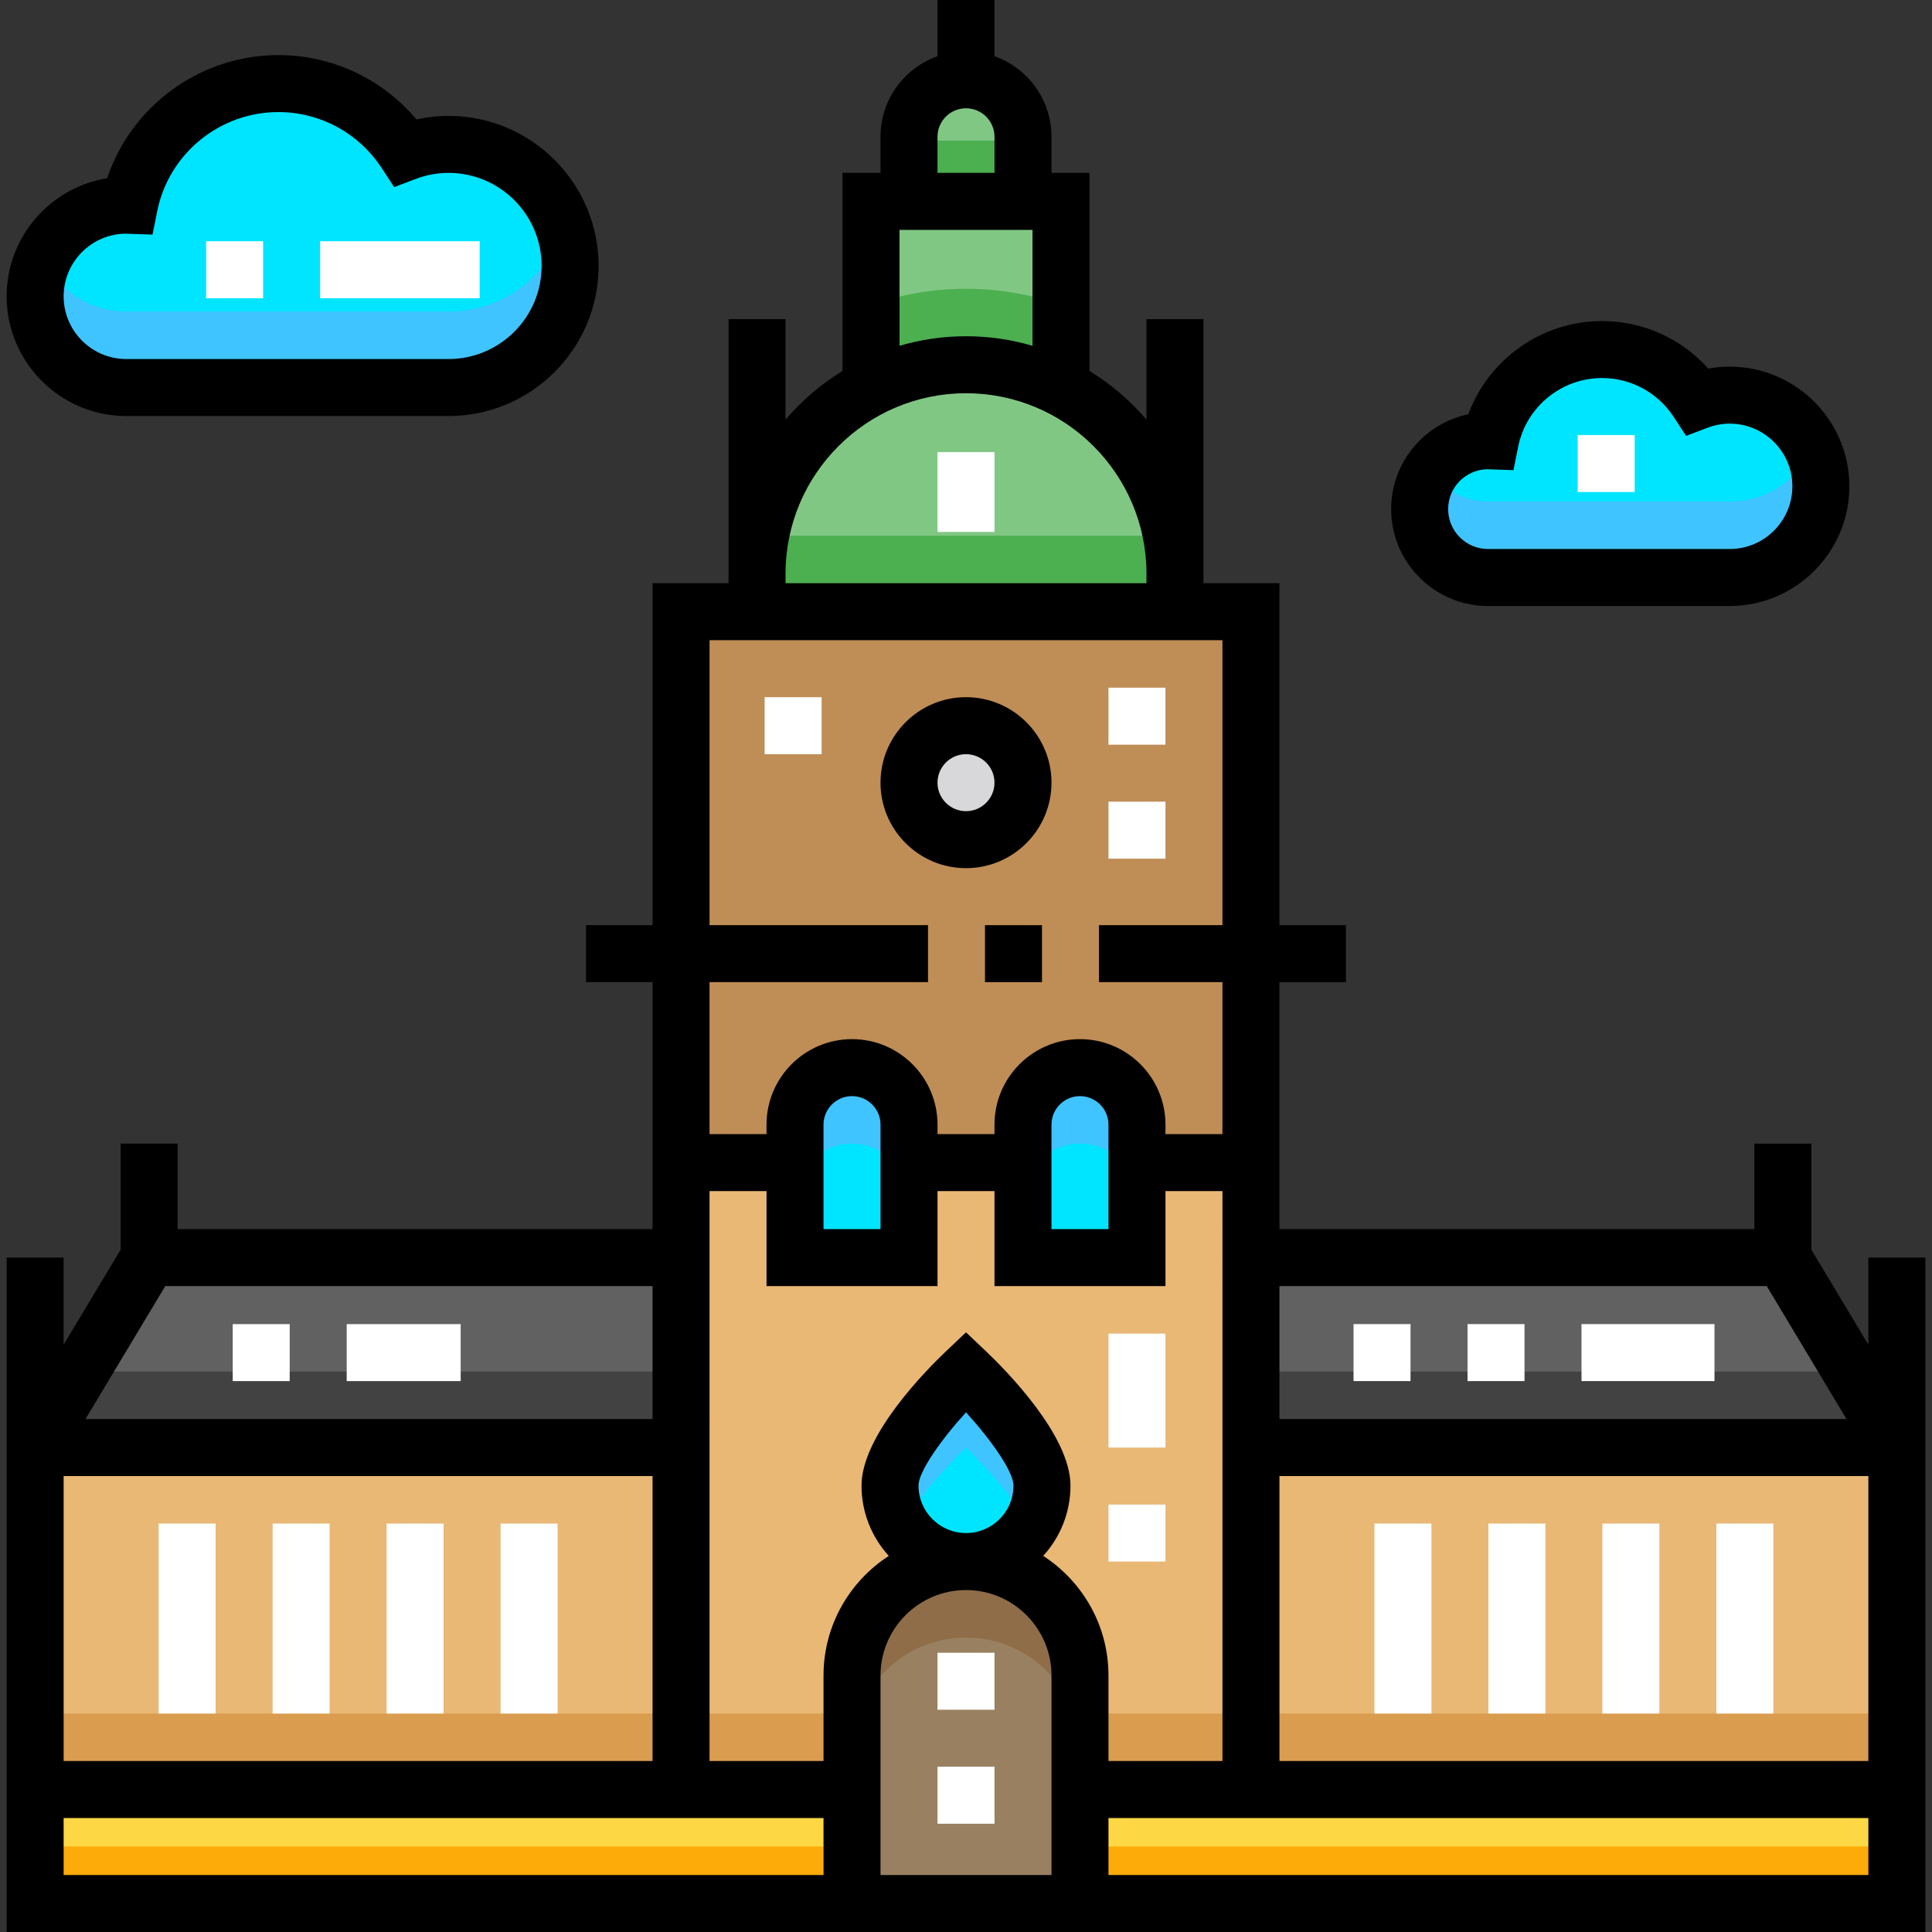 <?xml version="1.0" encoding="iso-8859-1"?>
<!-- Generator: Adobe Illustrator 19.0.0, SVG Export Plug-In . SVG Version: 6.00 Build 0)  -->
<svg version="1.1" id="Capa_1" xmlns="http://www.w3.org/2000/svg" xmlns:xlink="http://www.w3.org/1999/xlink" height="512" width="512"
	 viewBox="0 0 512 512" style="enable-background:new 0 0 512 512;" xml:space="preserve">
<rect x="0" y="0" width="512" height="512" fill="#333333" stroke="none"/>
<polygon style="fill:#E9B875;" points="331.516,383.622 331.516,308.106 180.484,308.106 180.484,383.622 9.314,383.622 
	9.314,474.242 502.686,474.242 502.686,383.622 "/>
<rect x="9.314" y="454.104" style="fill:#DA9D4F;" width="493.373" height="20.138"/>
<rect x="180.484" y="162.108" style="fill:#BF8D56;" width="151.032" height="145.998"/>
<rect x="9.314" y="474.242" style="fill:#FDD844;" width="216.48" height="30.206"/>
<polygon style="fill:#616161;" points="180.484,383.622 9.314,383.622 39.52,333.278 180.484,333.278 "/>
<g>
	<path style="fill:#00E5FF;" d="M225.794,282.934L225.794,282.934c-8.341,0-15.103,6.762-15.103,15.103v35.241h30.206v-35.241
		C240.897,289.696,234.135,282.934,225.794,282.934z"/>
	<path style="fill:#00E5FF;" d="M286.207,282.934L286.207,282.934c-8.341,0-15.103,6.762-15.103,15.103v35.241h30.207v-35.241
		C301.31,289.696,294.548,282.934,286.207,282.934z"/>
</g>
<circle style="fill:#D8D7DA;" cx="256" cy="207.418" r="15.103"/>
<g>
	<path style="fill:#81C784;" d="M311.379,152.039c0-30.585-24.793-55.379-55.379-55.379s-55.379,24.793-55.379,55.379v10.069
		h110.757V152.039z"/>
	<path style="fill:#81C784;" d="M271.103,53.365h-30.206V36.248c0-8.341,6.762-15.103,15.103-15.103l0,0
		c8.341,0,15.103,6.762,15.103,15.103V53.365z"/>
	<path style="fill:#81C784;" d="M256,96.661c9.173,0,17.765,2.466,25.172,6.752V53.365h-50.344v50.048
		C238.235,99.127,246.827,96.661,256,96.661z"/>
</g>
<g>
	<path style="fill:#00E5FF;" d="M394.346,153.046c-10.009,0-18.124-8.114-18.124-18.124s8.114-18.124,18.124-18.124
		c0.202,0,0.399,0.024,0.6,0.03c2.787-13.802,14.982-24.195,29.606-24.195c10.577,0,19.878,5.44,25.274,13.67
		c2.663-1.01,5.54-1.588,8.557-1.588c13.346,0,24.165,10.819,24.165,24.165c0,13.346-10.819,24.165-24.165,24.165H394.346z"/>
	<path style="fill:#00E5FF;" d="M33.479,102.702c-13.346,0-24.165-10.819-24.165-24.165s10.819-24.165,24.165-24.165
		c0.27,0,0.533,0.031,0.8,0.04c3.716-18.403,19.976-32.261,39.475-32.261c14.102,0,26.504,7.254,33.698,18.228
		c3.551-1.347,7.386-2.117,11.41-2.117c17.795,0,32.22,14.426,32.22,32.22s-14.426,32.22-32.22,32.22H33.479z"/>
</g>
<path style="fill:#998061;" d="M286.207,504.448h-60.413v-60.413c0-16.683,13.523-30.206,30.206-30.206l0,0
	c16.683,0,30.207,13.523,30.207,30.206V504.448z"/>
<path style="fill:#00E5FF;" d="M276.138,393.691c0,11.122-9.016,20.138-20.138,20.138c-11.122,0-20.138-9.016-20.138-20.138
	c0-11.122,20.138-30.206,20.138-30.206S276.138,382.569,276.138,393.691z"/>
<rect x="286.207" y="474.242" style="fill:#FDD844;" width="216.48" height="30.206"/>
<polygon style="fill:#616161;" points="331.516,383.622 502.686,383.622 472.48,333.278 331.516,333.278 "/>
<g>
	<rect x="9.314" y="489.345" style="fill:#FDAB08;" width="216.48" height="15.103"/>
	<rect x="286.207" y="489.345" style="fill:#FDAB08;" width="216.48" height="15.103"/>
</g>
<path style="fill:#8E6D48;" d="M256,413.829L256,413.829c-16.683,0-30.206,13.523-30.206,30.206v20.138
	c0-16.683,13.523-30.206,30.206-30.206l0,0c16.682,0,30.207,13.523,30.207,30.206v-20.138
	C286.207,427.352,272.683,413.829,256,413.829z"/>
<g>
	<polygon style="fill:#424242;" points="9.314,383.622 180.484,383.622 180.484,363.485 21.396,363.485 	"/>
	<polygon style="fill:#424242;" points="331.516,363.485 331.516,383.622 502.686,383.622 490.604,363.485 	"/>
</g>
<g>
	<path style="fill:#4CAF50;" d="M281.172,103.413v-22.56c-7.879-2.794-16.348-4.33-25.172-4.33c-8.824,0-17.293,1.535-25.172,4.33
		v22.559c7.407-4.286,15.999-6.752,25.172-6.752S273.765,99.127,281.172,103.413z"/>
	<path style="fill:#4CAF50;" d="M201.552,141.971c-0.6,3.267-0.93,6.628-0.93,10.069v10.069h110.757v-10.069
		c0-3.441-0.329-6.801-0.93-10.069H201.552z"/>
	<rect x="240.897" y="37.255" style="fill:#4CAF50;" width="30.206" height="16.11"/>
</g>
<g>
	<path style="fill:#40C4FF;" d="M458.383,132.909h-64.038c-6.283,0-11.816-3.199-15.068-8.055
		c-1.928,2.881-3.056,6.342-3.056,10.069c0,10.009,8.114,18.124,18.124,18.124h64.038c13.346,0,24.165-10.819,24.165-24.165
		c0-3.595-0.79-7.003-2.199-10.069C476.532,127.129,468.135,132.909,458.383,132.909z"/>
	<path style="fill:#40C4FF;" d="M118.863,82.564H33.479c-9.752,0-18.148-5.78-21.966-14.096c-1.408,3.066-2.199,6.474-2.199,10.069
		c0,13.346,10.819,24.165,24.165,24.165h85.384c17.795,0,32.22-14.426,32.22-32.22c0-3.518-0.572-6.9-1.613-10.069
		C145.24,73.275,133.14,82.564,118.863,82.564z"/>
	<path style="fill:#40C4FF;" d="M256,383.622c0,0,11.348,10.755,17.006,20.822c1.973-3.113,3.131-6.794,3.131-10.754
		c0-11.122-20.138-30.206-20.138-30.206s-20.138,19.084-20.138,30.206c0,3.959,1.159,7.639,3.131,10.754
		C244.652,394.377,256,383.622,256,383.622z"/>
	<path style="fill:#40C4FF;" d="M225.794,282.934c-8.341,0-15.103,6.762-15.103,15.103v20.138c0-8.341,6.762-15.103,15.103-15.103
		s15.103,6.762,15.103,15.103v-20.138C240.897,289.696,234.135,282.934,225.794,282.934z"/>
	<path style="fill:#40C4FF;" d="M286.207,282.934c-8.341,0-15.103,6.762-15.103,15.103v20.138c0-8.341,6.762-15.103,15.103-15.103
		c8.341,0,15.103,6.762,15.103,15.103v-20.138C301.31,289.696,294.548,282.934,286.207,282.934z"/>
</g>
<rect x="261.034" y="245.176" width="15.103" height="15.103"/>
<path d="M495.135,333.278v23.08l-15.103-25.172v-28.114h-15.103v22.655h-125.86v-65.447h17.62v-15.103h-17.62v-90.619H318.93v-2.517
	V84.578h-15.103v26.63c-4.318-5.05-9.408-9.418-15.103-12.9V45.813h-10.069v-9.565c0-9.845-6.314-18.239-15.103-21.356V0h-15.103
	v14.892c-8.789,3.117-15.103,11.511-15.103,21.356v9.565h-10.069v52.495c-5.695,3.481-10.786,7.851-15.103,12.9v-26.63H193.07
	v67.461v2.517h-20.138v90.619h-17.62v15.103h17.62v65.447H47.072v-22.655H31.969v28.114l-15.103,25.172v-23.08H1.762V512h508.476
	V333.278H495.135z M339.068,340.83h129.136l21.145,35.241h-150.28V340.83z M248.448,36.248c0-4.164,3.387-7.552,7.552-7.552
	s7.552,3.387,7.552,7.552v9.565h-15.103V36.248z M238.38,60.916h35.241v30.721c-5.595-1.635-11.504-2.528-17.62-2.528
	s-12.025,0.894-17.62,2.528V60.916z M208.173,152.039c0-26.371,21.456-47.827,47.827-47.827s47.827,21.456,47.827,47.827v2.517
	h-95.654V152.039z M188.035,260.279h57.896v-15.103h-57.896V169.66h135.929v75.516h-32.724v15.103h32.724v40.275h-15.103v-2.517
	c0-12.492-10.162-22.655-22.655-22.655c-12.492,0-22.655,10.162-22.655,22.655v2.517h-15.103v-2.517
	c0-12.492-10.162-22.655-22.655-22.655s-22.655,10.162-22.655,22.655v2.517h-15.103V260.279z M293.758,298.037v27.689h-15.103
	v-27.689c0-4.164,3.387-7.552,7.552-7.552C290.371,290.486,293.758,293.873,293.758,298.037z M233.345,298.037v27.689h-15.103
	v-27.689c0-4.164,3.387-7.552,7.552-7.552S233.345,293.873,233.345,298.037z M43.796,340.83h129.136v35.241H22.651L43.796,340.83z
	 M16.865,391.174h156.067v75.516H16.865V391.174z M218.242,496.897H16.865v-15.103h201.377V496.897z M278.655,496.897h-45.31
	v-52.861c0-12.492,10.162-22.655,22.655-22.655c12.492,0,22.655,10.162,22.655,22.655V496.897z M243.414,393.691
	c0-3.676,5.931-12.098,12.59-19.408c6.655,7.3,12.582,15.717,12.582,19.408c0,6.94-5.646,12.586-12.586,12.586
	C249.06,406.277,243.414,400.632,243.414,393.691z M276.461,412.327c4.488-4.923,7.228-11.465,7.228-18.635
	c0-13.333-17.218-30.687-22.495-35.688L256,353.081l-5.195,4.923c-5.277,5.001-22.495,22.355-22.495,35.688
	c0,7.171,2.741,13.713,7.228,18.635c-10.397,6.733-17.297,18.426-17.297,31.709v22.655h-30.206V315.658h15.103v25.172h45.31v-25.172
	h15.103v25.172h45.31v-25.172h15.103V466.69h-30.206v-22.655C293.758,430.754,286.859,419.06,276.461,412.327z M495.135,496.897
	H293.758v-15.103h201.377V496.897z M495.135,466.69H339.068v-75.516h156.067V466.69z"/>
<path d="M278.655,207.418c0-12.492-10.162-22.655-22.655-22.655c-12.492,0-22.655,10.162-22.655,22.655
	c0,12.492,10.162,22.655,22.655,22.655C268.492,230.073,278.655,219.91,278.655,207.418z M248.448,207.418
	c0-4.164,3.387-7.552,7.552-7.552s7.552,3.387,7.552,7.552c0,4.164-3.387,7.552-7.552,7.552
	C251.836,214.97,248.448,211.582,248.448,207.418z"/>
<path d="M394.346,160.598h64.038c17.489,0,31.717-14.228,31.717-31.717s-14.228-31.717-31.717-31.717
	c-1.906,0-3.802,0.174-5.676,0.521c-7.112-7.976-17.286-12.603-28.155-12.603c-15.952,0-30.046,10.1-35.434,24.7
	c-11.66,2.421-20.448,12.773-20.448,25.141C368.67,149.08,380.188,160.598,394.346,160.598z M394.215,124.351
	c0.157,0.01,0.315,0.02,0.473,0.025l6.394,0.218l1.267-6.272c2.122-10.51,11.46-18.138,22.204-18.138
	c7.659,0,14.747,3.835,18.96,10.259l3.325,5.071l5.669-2.151c1.919-0.728,3.897-1.096,5.878-1.096
	c9.161,0,16.614,7.453,16.614,16.614s-7.453,16.614-16.614,16.614h-64.038c-5.83,0-10.572-4.742-10.572-10.572
	C383.773,129.137,388.445,124.422,394.215,124.351z"/>
<path d="M33.479,110.254h85.384c21.93,0,39.772-17.842,39.772-39.772S140.792,30.71,118.863,30.71c-2.862,0-5.707,0.314-8.508,0.936
	C101.316,20.882,88.006,14.6,73.754,14.6c-20.691,0-38.915,13.414-45.356,32.627c-15.082,2.439-26.636,15.55-26.636,31.31
	C1.762,96.025,15.99,110.254,33.479,110.254z M33.378,61.923l0.046,0.003c0.201,0.014,0.402,0.026,0.605,0.033l6.387,0.21
	l1.265-6.264c3.066-15.183,16.555-26.203,32.073-26.203c11.065,0,21.301,5.539,27.383,14.816l3.325,5.072l5.67-2.151
	c2.845-1.079,5.783-1.626,8.731-1.626c13.602,0,24.669,11.067,24.669,24.669s-11.067,24.669-24.669,24.669H33.479
	c-9.161,0-16.614-7.453-16.614-16.614C16.865,69.409,24.264,61.978,33.378,61.923z"/>
<g>
	<path style="fill:#FFFFFF;" d="M263.552,483.304h-15.103v-15.103h15.103V483.304z M263.552,453.097h-15.103v-15.103h15.103V453.097
		z"/>
	<path style="fill:#FFFFFF;" d="M308.861,413.829h-15.103v-15.103h15.103V413.829z M308.861,383.622h-15.103v-30.206h15.103V383.622
		z"/>
	<rect x="202.635" y="184.763" style="fill:#FFFFFF;" width="15.103" height="15.103"/>
	<path style="fill:#FFFFFF;" d="M308.861,227.556h-15.103v-15.103h15.103V227.556z M308.861,197.349h-15.103v-15.103h15.103V197.349
		z"/>
	<rect x="42.037" y="403.76" style="fill:#FFFFFF;" width="15.103" height="50.344"/>
	<rect x="72.244" y="403.76" style="fill:#FFFFFF;" width="15.103" height="50.344"/>
	<rect x="102.45" y="403.76" style="fill:#FFFFFF;" width="15.103" height="50.344"/>
	<rect x="132.657" y="403.76" style="fill:#FFFFFF;" width="15.103" height="50.344"/>
	<path style="fill:#FFFFFF;" d="M454.356,366.002h-35.241v-15.103h35.241V366.002z M404.012,366.002h-15.103v-15.103h15.103V366.002
		z M373.805,366.002h-15.103v-15.103h15.103V366.002z"/>
	<path style="fill:#FFFFFF;" d="M122.085,366.002H91.878v-15.103h30.206V366.002z M76.775,366.002H61.672v-15.103h15.103V366.002z"
		/>
	<rect x="454.859" y="403.76" style="fill:#FFFFFF;" width="15.103" height="50.344"/>
	<rect x="424.653" y="403.76" style="fill:#FFFFFF;" width="15.103" height="50.344"/>
	<rect x="394.446" y="403.76" style="fill:#FFFFFF;" width="15.103" height="50.344"/>
	<rect x="364.24" y="403.76" style="fill:#FFFFFF;" width="15.103" height="50.344"/>
	<rect x="248.448" y="119.819" style="fill:#FFFFFF;" width="15.103" height="21.145"/>
	<path style="fill:#FFFFFF;" d="M127.119,79.04H84.83V63.937h42.289V79.04z M69.727,79.04H54.623V63.937h15.103V79.04z"/>
	<rect x="418.108" y="115.288" style="fill:#FFFFFF;" width="15.103" height="15.103"/>
</g>
<g>
</g>
<g>
</g>
<g>
</g>
<g>
</g>
<g>
</g>
<g>
</g>
<g>
</g>
<g>
</g>
<g>
</g>
<g>
</g>
<g>
</g>
<g>
</g>
<g>
</g>
<g>
</g>
<g>
</g>
</svg>
